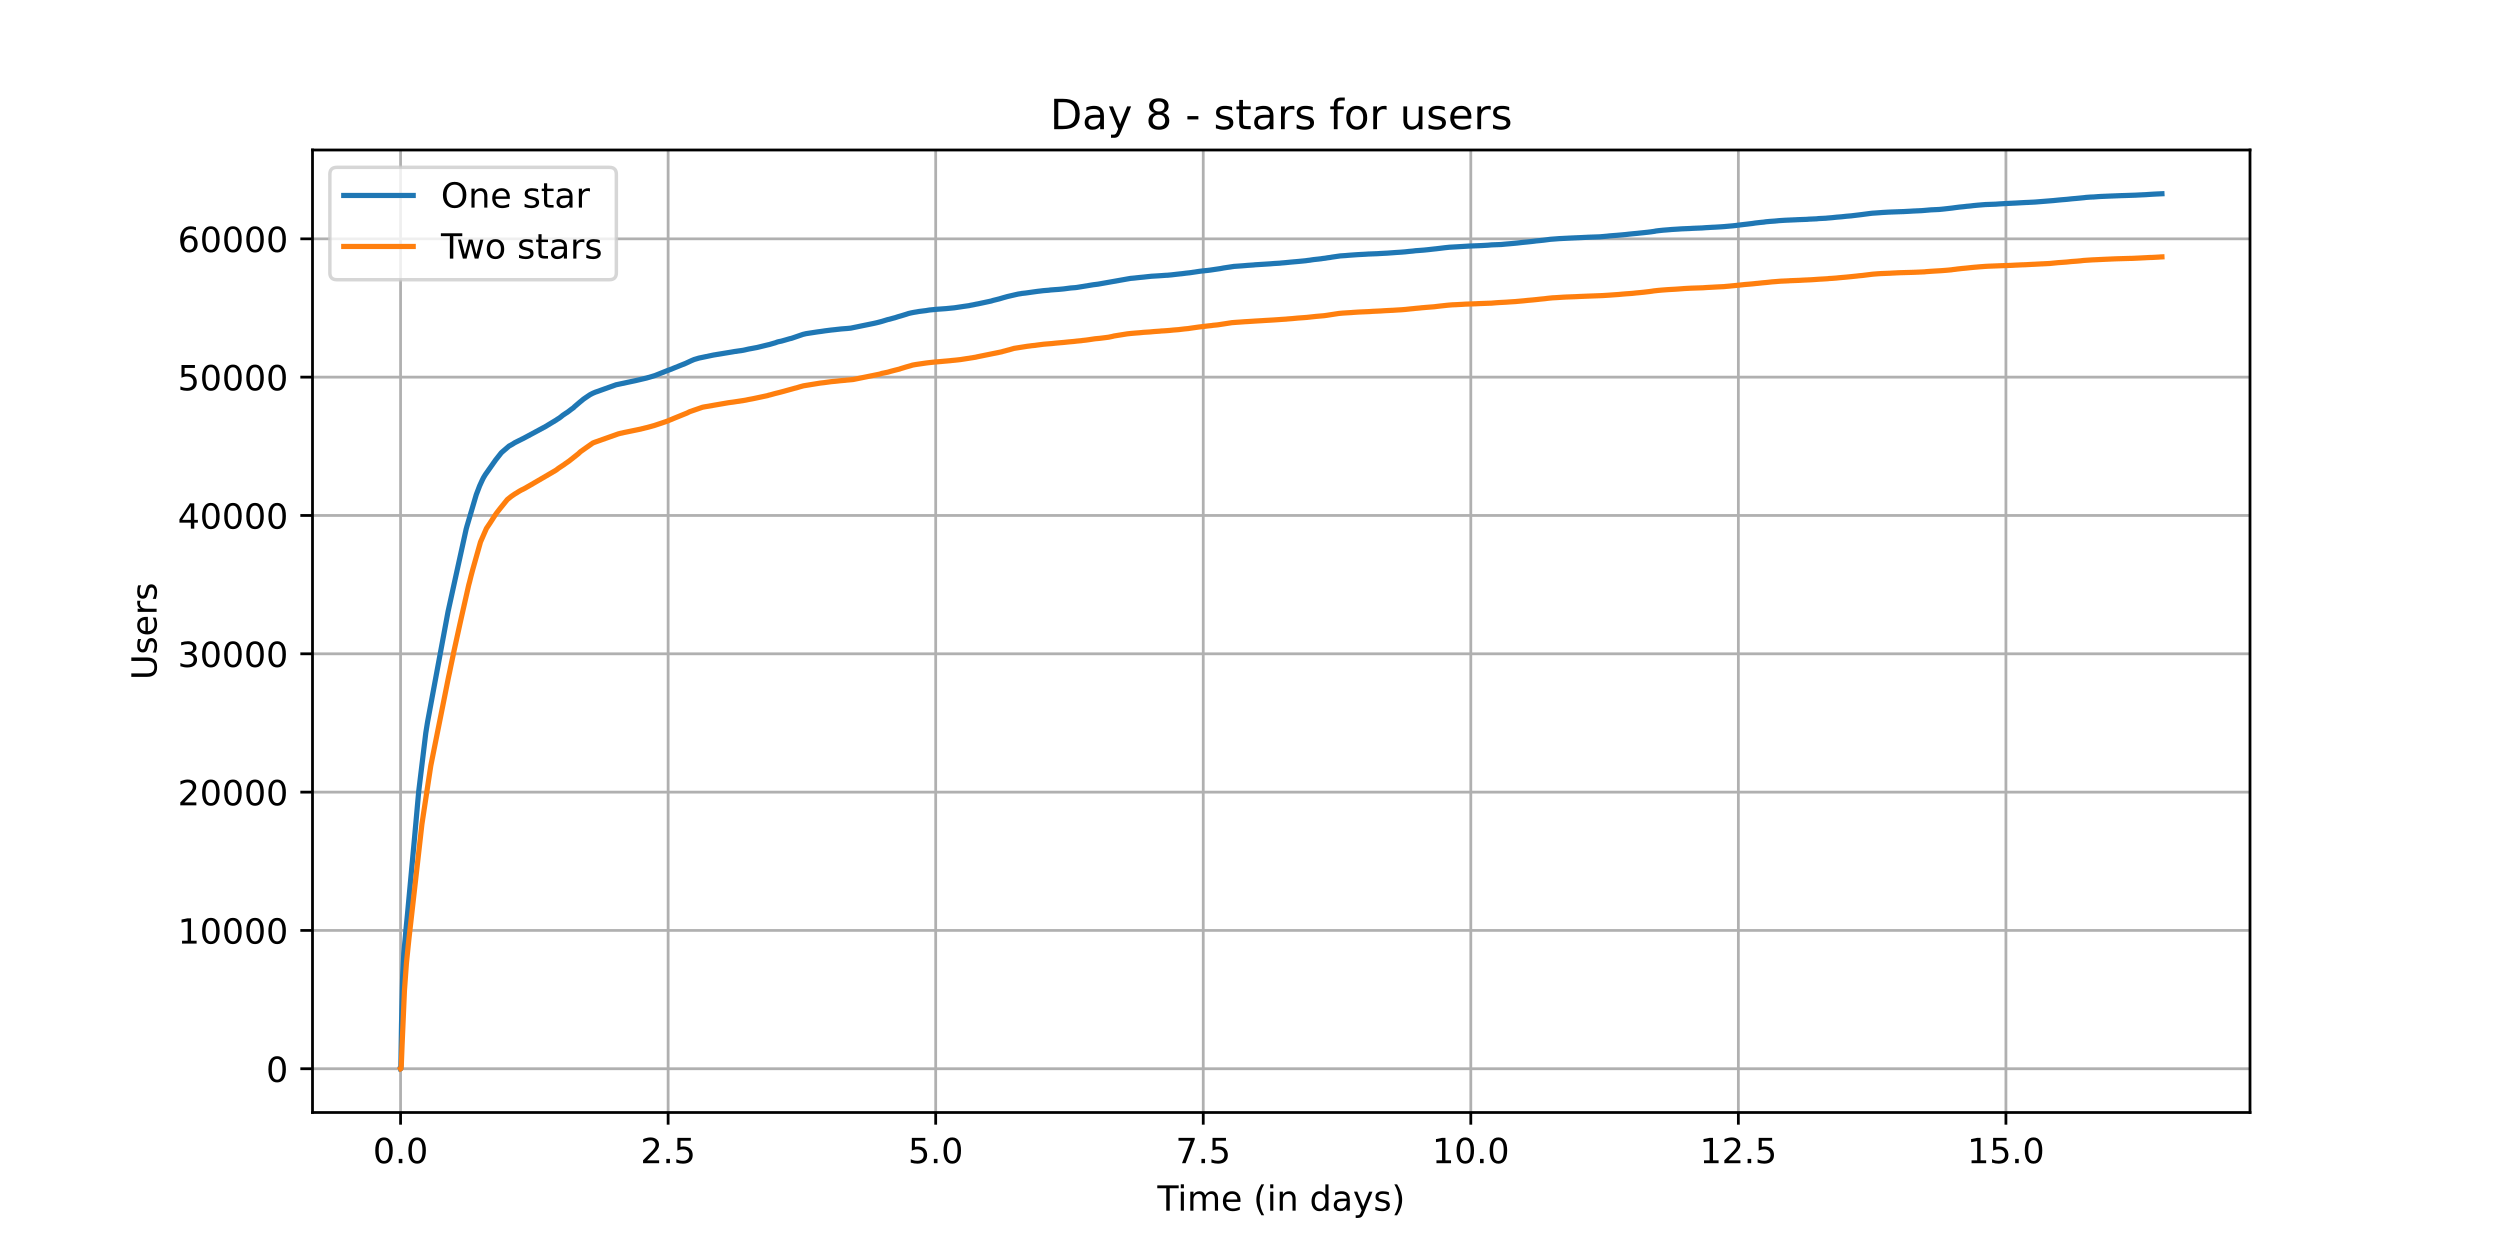 <?xml version="1.0" encoding="utf-8" standalone="no"?>
<!DOCTYPE svg PUBLIC "-//W3C//DTD SVG 1.1//EN"
  "http://www.w3.org/Graphics/SVG/1.1/DTD/svg11.dtd">
<!-- Created with matplotlib (https://matplotlib.org/) -->
<svg height="360pt" version="1.1" viewBox="0 0 720 360" width="720pt" xmlns="http://www.w3.org/2000/svg" xmlns:xlink="http://www.w3.org/1999/xlink">
 <defs>
  <style type="text/css">*{stroke-linecap:butt;stroke-linejoin:round;}</style>
 </defs>
 <g id="figure_1">
  <g id="patch_1">
   <path d="M 0 360 
L 720 360 
L 720 0 
L 0 0 
z
" style="fill:#ffffff;"/>
  </g>
  <g id="axes_1">
   <g id="patch_2">
    <path d="M 90 320.4 
L 648 320.4 
L 648 43.2 
L 90 43.2 
z
" style="fill:#ffffff;"/>
   </g>
   <g id="matplotlib.axis_1">
    <g id="xtick_1">
     <g id="line2d_1">
      <path clip-path="url(#p3c4f248f49)" d="M 115.364 320.4 
L 115.364 43.2 
" style="fill:none;stroke:#b0b0b0;stroke-linecap:square;stroke-width:0.8;"/>
     </g>
     <g id="line2d_2">
      <defs>
       <path d="M 0 0 
L 0 3.5 
" id="mc1cc776d3a" style="stroke:#000000;stroke-width:0.8;"/>
      </defs>
      <g>
       <use style="stroke:#000000;stroke-width:0.8;" x="115.364" xlink:href="#mc1cc776d3a" y="320.4"/>
      </g>
     </g>
     <g id="text_1">
      <!-- 0.0 -->
      <g transform="translate(107.412 334.998)scale(0.1 -0.1)">
       <defs>
        <path d="M 31.781 66.406 
Q 24.172 66.406 20.328 58.906 
Q 16.5 51.422 16.5 36.375 
Q 16.5 21.391 20.328 13.891 
Q 24.172 6.391 31.781 6.391 
Q 39.453 6.391 43.281 13.891 
Q 47.125 21.391 47.125 36.375 
Q 47.125 51.422 43.281 58.906 
Q 39.453 66.406 31.781 66.406 
z
M 31.781 74.219 
Q 44.047 74.219 50.516 64.516 
Q 56.984 54.828 56.984 36.375 
Q 56.984 17.969 50.516 8.266 
Q 44.047 -1.422 31.781 -1.422 
Q 19.531 -1.422 13.062 8.266 
Q 6.594 17.969 6.594 36.375 
Q 6.594 54.828 13.062 64.516 
Q 19.531 74.219 31.781 74.219 
z
" id="DejaVuSans-48"/>
        <path d="M 10.688 12.406 
L 21 12.406 
L 21 0 
L 10.688 0 
z
" id="DejaVuSans-46"/>
       </defs>
       <use xlink:href="#DejaVuSans-48"/>
       <use x="63.623" xlink:href="#DejaVuSans-46"/>
       <use x="95.41" xlink:href="#DejaVuSans-48"/>
      </g>
     </g>
    </g>
    <g id="xtick_2">
     <g id="line2d_3">
      <path clip-path="url(#p3c4f248f49)" d="M 192.421 320.4 
L 192.421 43.2 
" style="fill:none;stroke:#b0b0b0;stroke-linecap:square;stroke-width:0.8;"/>
     </g>
     <g id="line2d_4">
      <g>
       <use style="stroke:#000000;stroke-width:0.8;" x="192.421" xlink:href="#mc1cc776d3a" y="320.4"/>
      </g>
     </g>
     <g id="text_2">
      <!-- 2.5 -->
      <g transform="translate(184.469 334.998)scale(0.1 -0.1)">
       <defs>
        <path d="M 19.188 8.297 
L 53.609 8.297 
L 53.609 0 
L 7.328 0 
L 7.328 8.297 
Q 12.938 14.109 22.625 23.891 
Q 32.328 33.688 34.812 36.531 
Q 39.547 41.844 41.422 45.531 
Q 43.312 49.219 43.312 52.781 
Q 43.312 58.594 39.234 62.25 
Q 35.156 65.922 28.609 65.922 
Q 23.969 65.922 18.812 64.312 
Q 13.672 62.703 7.812 59.422 
L 7.812 69.391 
Q 13.766 71.781 18.938 73 
Q 24.125 74.219 28.422 74.219 
Q 39.75 74.219 46.484 68.547 
Q 53.219 62.891 53.219 53.422 
Q 53.219 48.922 51.531 44.891 
Q 49.859 40.875 45.406 35.406 
Q 44.188 33.984 37.641 27.219 
Q 31.109 20.453 19.188 8.297 
z
" id="DejaVuSans-50"/>
        <path d="M 10.797 72.906 
L 49.516 72.906 
L 49.516 64.594 
L 19.828 64.594 
L 19.828 46.734 
Q 21.969 47.469 24.109 47.828 
Q 26.266 48.188 28.422 48.188 
Q 40.625 48.188 47.75 41.5 
Q 54.891 34.812 54.891 23.391 
Q 54.891 11.625 47.562 5.094 
Q 40.234 -1.422 26.906 -1.422 
Q 22.312 -1.422 17.547 -0.641 
Q 12.797 0.141 7.719 1.703 
L 7.719 11.625 
Q 12.109 9.234 16.797 8.062 
Q 21.484 6.891 26.703 6.891 
Q 35.156 6.891 40.078 11.328 
Q 45.016 15.766 45.016 23.391 
Q 45.016 31 40.078 35.438 
Q 35.156 39.891 26.703 39.891 
Q 22.75 39.891 18.812 39.016 
Q 14.891 38.141 10.797 36.281 
z
" id="DejaVuSans-53"/>
       </defs>
       <use xlink:href="#DejaVuSans-50"/>
       <use x="63.623" xlink:href="#DejaVuSans-46"/>
       <use x="95.41" xlink:href="#DejaVuSans-53"/>
      </g>
     </g>
    </g>
    <g id="xtick_3">
     <g id="line2d_5">
      <path clip-path="url(#p3c4f248f49)" d="M 269.478 320.4 
L 269.478 43.2 
" style="fill:none;stroke:#b0b0b0;stroke-linecap:square;stroke-width:0.8;"/>
     </g>
     <g id="line2d_6">
      <g>
       <use style="stroke:#000000;stroke-width:0.8;" x="269.478" xlink:href="#mc1cc776d3a" y="320.4"/>
      </g>
     </g>
     <g id="text_3">
      <!-- 5.0 -->
      <g transform="translate(261.526 334.998)scale(0.1 -0.1)">
       <use xlink:href="#DejaVuSans-53"/>
       <use x="63.623" xlink:href="#DejaVuSans-46"/>
       <use x="95.41" xlink:href="#DejaVuSans-48"/>
      </g>
     </g>
    </g>
    <g id="xtick_4">
     <g id="line2d_7">
      <path clip-path="url(#p3c4f248f49)" d="M 346.535 320.4 
L 346.535 43.2 
" style="fill:none;stroke:#b0b0b0;stroke-linecap:square;stroke-width:0.8;"/>
     </g>
     <g id="line2d_8">
      <g>
       <use style="stroke:#000000;stroke-width:0.8;" x="346.535" xlink:href="#mc1cc776d3a" y="320.4"/>
      </g>
     </g>
     <g id="text_4">
      <!-- 7.5 -->
      <g transform="translate(338.583 334.998)scale(0.1 -0.1)">
       <defs>
        <path d="M 8.203 72.906 
L 55.078 72.906 
L 55.078 68.703 
L 28.609 0 
L 18.312 0 
L 43.219 64.594 
L 8.203 64.594 
z
" id="DejaVuSans-55"/>
       </defs>
       <use xlink:href="#DejaVuSans-55"/>
       <use x="63.623" xlink:href="#DejaVuSans-46"/>
       <use x="95.41" xlink:href="#DejaVuSans-53"/>
      </g>
     </g>
    </g>
    <g id="xtick_5">
     <g id="line2d_9">
      <path clip-path="url(#p3c4f248f49)" d="M 423.591 320.4 
L 423.591 43.2 
" style="fill:none;stroke:#b0b0b0;stroke-linecap:square;stroke-width:0.8;"/>
     </g>
     <g id="line2d_10">
      <g>
       <use style="stroke:#000000;stroke-width:0.8;" x="423.591" xlink:href="#mc1cc776d3a" y="320.4"/>
      </g>
     </g>
     <g id="text_5">
      <!-- 10.0 -->
      <g transform="translate(412.459 334.998)scale(0.1 -0.1)">
       <defs>
        <path d="M 12.406 8.297 
L 28.516 8.297 
L 28.516 63.922 
L 10.984 60.406 
L 10.984 69.391 
L 28.422 72.906 
L 38.281 72.906 
L 38.281 8.297 
L 54.391 8.297 
L 54.391 0 
L 12.406 0 
z
" id="DejaVuSans-49"/>
       </defs>
       <use xlink:href="#DejaVuSans-49"/>
       <use x="63.623" xlink:href="#DejaVuSans-48"/>
       <use x="127.246" xlink:href="#DejaVuSans-46"/>
       <use x="159.033" xlink:href="#DejaVuSans-48"/>
      </g>
     </g>
    </g>
    <g id="xtick_6">
     <g id="line2d_11">
      <path clip-path="url(#p3c4f248f49)" d="M 500.648 320.4 
L 500.648 43.2 
" style="fill:none;stroke:#b0b0b0;stroke-linecap:square;stroke-width:0.8;"/>
     </g>
     <g id="line2d_12">
      <g>
       <use style="stroke:#000000;stroke-width:0.8;" x="500.648" xlink:href="#mc1cc776d3a" y="320.4"/>
      </g>
     </g>
     <g id="text_6">
      <!-- 12.5 -->
      <g transform="translate(489.516 334.998)scale(0.1 -0.1)">
       <use xlink:href="#DejaVuSans-49"/>
       <use x="63.623" xlink:href="#DejaVuSans-50"/>
       <use x="127.246" xlink:href="#DejaVuSans-46"/>
       <use x="159.033" xlink:href="#DejaVuSans-53"/>
      </g>
     </g>
    </g>
    <g id="xtick_7">
     <g id="line2d_13">
      <path clip-path="url(#p3c4f248f49)" d="M 577.705 320.4 
L 577.705 43.2 
" style="fill:none;stroke:#b0b0b0;stroke-linecap:square;stroke-width:0.8;"/>
     </g>
     <g id="line2d_14">
      <g>
       <use style="stroke:#000000;stroke-width:0.8;" x="577.705" xlink:href="#mc1cc776d3a" y="320.4"/>
      </g>
     </g>
     <g id="text_7">
      <!-- 15.0 -->
      <g transform="translate(566.573 334.998)scale(0.1 -0.1)">
       <use xlink:href="#DejaVuSans-49"/>
       <use x="63.623" xlink:href="#DejaVuSans-53"/>
       <use x="127.246" xlink:href="#DejaVuSans-46"/>
       <use x="159.033" xlink:href="#DejaVuSans-48"/>
      </g>
     </g>
    </g>
    <g id="text_8">
     <!-- Time (in days) -->
     <g transform="translate(333.327 348.677)scale(0.1 -0.1)">
      <defs>
       <path d="M -0.297 72.906 
L 61.375 72.906 
L 61.375 64.594 
L 35.5 64.594 
L 35.5 0 
L 25.594 0 
L 25.594 64.594 
L -0.297 64.594 
z
" id="DejaVuSans-84"/>
       <path d="M 9.422 54.688 
L 18.406 54.688 
L 18.406 0 
L 9.422 0 
z
M 9.422 75.984 
L 18.406 75.984 
L 18.406 64.594 
L 9.422 64.594 
z
" id="DejaVuSans-105"/>
       <path d="M 52 44.188 
Q 55.375 50.25 60.062 53.125 
Q 64.75 56 71.094 56 
Q 79.641 56 84.281 50.016 
Q 88.922 44.047 88.922 33.016 
L 88.922 0 
L 79.891 0 
L 79.891 32.719 
Q 79.891 40.578 77.094 44.375 
Q 74.312 48.188 68.609 48.188 
Q 61.625 48.188 57.562 43.547 
Q 53.516 38.922 53.516 30.906 
L 53.516 0 
L 44.484 0 
L 44.484 32.719 
Q 44.484 40.625 41.703 44.406 
Q 38.922 48.188 33.109 48.188 
Q 26.219 48.188 22.156 43.531 
Q 18.109 38.875 18.109 30.906 
L 18.109 0 
L 9.078 0 
L 9.078 54.688 
L 18.109 54.688 
L 18.109 46.188 
Q 21.188 51.219 25.484 53.609 
Q 29.781 56 35.688 56 
Q 41.656 56 45.828 52.969 
Q 50 49.953 52 44.188 
z
" id="DejaVuSans-109"/>
       <path d="M 56.203 29.594 
L 56.203 25.203 
L 14.891 25.203 
Q 15.484 15.922 20.484 11.062 
Q 25.484 6.203 34.422 6.203 
Q 39.594 6.203 44.453 7.469 
Q 49.312 8.734 54.109 11.281 
L 54.109 2.781 
Q 49.266 0.734 44.188 -0.344 
Q 39.109 -1.422 33.891 -1.422 
Q 20.797 -1.422 13.156 6.188 
Q 5.516 13.812 5.516 26.812 
Q 5.516 40.234 12.766 48.109 
Q 20.016 56 32.328 56 
Q 43.359 56 49.781 48.891 
Q 56.203 41.797 56.203 29.594 
z
M 47.219 32.234 
Q 47.125 39.594 43.094 43.984 
Q 39.062 48.391 32.422 48.391 
Q 24.906 48.391 20.391 44.141 
Q 15.875 39.891 15.188 32.172 
z
" id="DejaVuSans-101"/>
       <path id="DejaVuSans-32"/>
       <path d="M 31 75.875 
Q 24.469 64.656 21.281 53.656 
Q 18.109 42.672 18.109 31.391 
Q 18.109 20.125 21.312 9.062 
Q 24.516 -2 31 -13.188 
L 23.188 -13.188 
Q 15.875 -1.703 12.234 9.375 
Q 8.594 20.453 8.594 31.391 
Q 8.594 42.281 12.203 53.312 
Q 15.828 64.359 23.188 75.875 
z
" id="DejaVuSans-40"/>
       <path d="M 54.891 33.016 
L 54.891 0 
L 45.906 0 
L 45.906 32.719 
Q 45.906 40.484 42.875 44.328 
Q 39.844 48.188 33.797 48.188 
Q 26.516 48.188 22.312 43.547 
Q 18.109 38.922 18.109 30.906 
L 18.109 0 
L 9.078 0 
L 9.078 54.688 
L 18.109 54.688 
L 18.109 46.188 
Q 21.344 51.125 25.703 53.562 
Q 30.078 56 35.797 56 
Q 45.219 56 50.047 50.172 
Q 54.891 44.344 54.891 33.016 
z
" id="DejaVuSans-110"/>
       <path d="M 45.406 46.391 
L 45.406 75.984 
L 54.391 75.984 
L 54.391 0 
L 45.406 0 
L 45.406 8.203 
Q 42.578 3.328 38.25 0.953 
Q 33.938 -1.422 27.875 -1.422 
Q 17.969 -1.422 11.734 6.484 
Q 5.516 14.406 5.516 27.297 
Q 5.516 40.188 11.734 48.094 
Q 17.969 56 27.875 56 
Q 33.938 56 38.25 53.625 
Q 42.578 51.266 45.406 46.391 
z
M 14.797 27.297 
Q 14.797 17.391 18.875 11.75 
Q 22.953 6.109 30.078 6.109 
Q 37.203 6.109 41.297 11.75 
Q 45.406 17.391 45.406 27.297 
Q 45.406 37.203 41.297 42.844 
Q 37.203 48.484 30.078 48.484 
Q 22.953 48.484 18.875 42.844 
Q 14.797 37.203 14.797 27.297 
z
" id="DejaVuSans-100"/>
       <path d="M 34.281 27.484 
Q 23.391 27.484 19.188 25 
Q 14.984 22.516 14.984 16.5 
Q 14.984 11.719 18.141 8.906 
Q 21.297 6.109 26.703 6.109 
Q 34.188 6.109 38.703 11.406 
Q 43.219 16.703 43.219 25.484 
L 43.219 27.484 
z
M 52.203 31.203 
L 52.203 0 
L 43.219 0 
L 43.219 8.297 
Q 40.141 3.328 35.547 0.953 
Q 30.953 -1.422 24.312 -1.422 
Q 15.922 -1.422 10.953 3.297 
Q 6 8.016 6 15.922 
Q 6 25.141 12.172 29.828 
Q 18.359 34.516 30.609 34.516 
L 43.219 34.516 
L 43.219 35.406 
Q 43.219 41.609 39.141 45 
Q 35.062 48.391 27.688 48.391 
Q 23 48.391 18.547 47.266 
Q 14.109 46.141 10.016 43.891 
L 10.016 52.203 
Q 14.938 54.109 19.578 55.047 
Q 24.219 56 28.609 56 
Q 40.484 56 46.344 49.844 
Q 52.203 43.703 52.203 31.203 
z
" id="DejaVuSans-97"/>
       <path d="M 32.172 -5.078 
Q 28.375 -14.844 24.75 -17.812 
Q 21.141 -20.797 15.094 -20.797 
L 7.906 -20.797 
L 7.906 -13.281 
L 13.188 -13.281 
Q 16.891 -13.281 18.938 -11.516 
Q 21 -9.766 23.484 -3.219 
L 25.094 0.875 
L 2.984 54.688 
L 12.5 54.688 
L 29.594 11.922 
L 46.688 54.688 
L 56.203 54.688 
z
" id="DejaVuSans-121"/>
       <path d="M 44.281 53.078 
L 44.281 44.578 
Q 40.484 46.531 36.375 47.5 
Q 32.281 48.484 27.875 48.484 
Q 21.188 48.484 17.844 46.438 
Q 14.5 44.391 14.5 40.281 
Q 14.5 37.156 16.891 35.375 
Q 19.281 33.594 26.516 31.984 
L 29.594 31.297 
Q 39.156 29.25 43.188 25.516 
Q 47.219 21.781 47.219 15.094 
Q 47.219 7.469 41.188 3.016 
Q 35.156 -1.422 24.609 -1.422 
Q 20.219 -1.422 15.453 -0.562 
Q 10.688 0.297 5.422 2 
L 5.422 11.281 
Q 10.406 8.688 15.234 7.391 
Q 20.062 6.109 24.812 6.109 
Q 31.156 6.109 34.562 8.281 
Q 37.984 10.453 37.984 14.406 
Q 37.984 18.062 35.516 20.016 
Q 33.062 21.969 24.703 23.781 
L 21.578 24.516 
Q 13.234 26.266 9.516 29.906 
Q 5.812 33.547 5.812 39.891 
Q 5.812 47.609 11.281 51.797 
Q 16.75 56 26.812 56 
Q 31.781 56 36.172 55.266 
Q 40.578 54.547 44.281 53.078 
z
" id="DejaVuSans-115"/>
       <path d="M 8.016 75.875 
L 15.828 75.875 
Q 23.141 64.359 26.781 53.312 
Q 30.422 42.281 30.422 31.391 
Q 30.422 20.453 26.781 9.375 
Q 23.141 -1.703 15.828 -13.188 
L 8.016 -13.188 
Q 14.5 -2 17.703 9.062 
Q 20.906 20.125 20.906 31.391 
Q 20.906 42.672 17.703 53.656 
Q 14.5 64.656 8.016 75.875 
z
" id="DejaVuSans-41"/>
      </defs>
      <use xlink:href="#DejaVuSans-84"/>
      <use x="57.959" xlink:href="#DejaVuSans-105"/>
      <use x="85.742" xlink:href="#DejaVuSans-109"/>
      <use x="183.154" xlink:href="#DejaVuSans-101"/>
      <use x="244.678" xlink:href="#DejaVuSans-32"/>
      <use x="276.465" xlink:href="#DejaVuSans-40"/>
      <use x="315.479" xlink:href="#DejaVuSans-105"/>
      <use x="343.262" xlink:href="#DejaVuSans-110"/>
      <use x="406.641" xlink:href="#DejaVuSans-32"/>
      <use x="438.428" xlink:href="#DejaVuSans-100"/>
      <use x="501.904" xlink:href="#DejaVuSans-97"/>
      <use x="563.184" xlink:href="#DejaVuSans-121"/>
      <use x="622.363" xlink:href="#DejaVuSans-115"/>
      <use x="674.463" xlink:href="#DejaVuSans-41"/>
     </g>
    </g>
   </g>
   <g id="matplotlib.axis_2">
    <g id="ytick_1">
     <g id="line2d_15">
      <path clip-path="url(#p3c4f248f49)" d="M 90 307.8 
L 648 307.8 
" style="fill:none;stroke:#b0b0b0;stroke-linecap:square;stroke-width:0.8;"/>
     </g>
     <g id="line2d_16">
      <defs>
       <path d="M 0 0 
L -3.5 0 
" id="mcbe3e65285" style="stroke:#000000;stroke-width:0.8;"/>
      </defs>
      <g>
       <use style="stroke:#000000;stroke-width:0.8;" x="90" xlink:href="#mcbe3e65285" y="307.8"/>
      </g>
     </g>
     <g id="text_9">
      <!-- 0 -->
      <g transform="translate(76.638 311.599)scale(0.1 -0.1)">
       <use xlink:href="#DejaVuSans-48"/>
      </g>
     </g>
    </g>
    <g id="ytick_2">
     <g id="line2d_17">
      <path clip-path="url(#p3c4f248f49)" d="M 90 267.964 
L 648 267.964 
" style="fill:none;stroke:#b0b0b0;stroke-linecap:square;stroke-width:0.8;"/>
     </g>
     <g id="line2d_18">
      <g>
       <use style="stroke:#000000;stroke-width:0.8;" x="90" xlink:href="#mcbe3e65285" y="267.964"/>
      </g>
     </g>
     <g id="text_10">
      <!-- 10000 -->
      <g transform="translate(51.188 271.763)scale(0.1 -0.1)">
       <use xlink:href="#DejaVuSans-49"/>
       <use x="63.623" xlink:href="#DejaVuSans-48"/>
       <use x="127.246" xlink:href="#DejaVuSans-48"/>
       <use x="190.869" xlink:href="#DejaVuSans-48"/>
       <use x="254.492" xlink:href="#DejaVuSans-48"/>
      </g>
     </g>
    </g>
    <g id="ytick_3">
     <g id="line2d_19">
      <path clip-path="url(#p3c4f248f49)" d="M 90 228.128 
L 648 228.128 
" style="fill:none;stroke:#b0b0b0;stroke-linecap:square;stroke-width:0.8;"/>
     </g>
     <g id="line2d_20">
      <g>
       <use style="stroke:#000000;stroke-width:0.8;" x="90" xlink:href="#mcbe3e65285" y="228.128"/>
      </g>
     </g>
     <g id="text_11">
      <!-- 20000 -->
      <g transform="translate(51.188 231.927)scale(0.1 -0.1)">
       <use xlink:href="#DejaVuSans-50"/>
       <use x="63.623" xlink:href="#DejaVuSans-48"/>
       <use x="127.246" xlink:href="#DejaVuSans-48"/>
       <use x="190.869" xlink:href="#DejaVuSans-48"/>
       <use x="254.492" xlink:href="#DejaVuSans-48"/>
      </g>
     </g>
    </g>
    <g id="ytick_4">
     <g id="line2d_21">
      <path clip-path="url(#p3c4f248f49)" d="M 90 188.291 
L 648 188.291 
" style="fill:none;stroke:#b0b0b0;stroke-linecap:square;stroke-width:0.8;"/>
     </g>
     <g id="line2d_22">
      <g>
       <use style="stroke:#000000;stroke-width:0.8;" x="90" xlink:href="#mcbe3e65285" y="188.291"/>
      </g>
     </g>
     <g id="text_12">
      <!-- 30000 -->
      <g transform="translate(51.188 192.091)scale(0.1 -0.1)">
       <defs>
        <path d="M 40.578 39.312 
Q 47.656 37.797 51.625 33 
Q 55.609 28.219 55.609 21.188 
Q 55.609 10.406 48.188 4.484 
Q 40.766 -1.422 27.094 -1.422 
Q 22.516 -1.422 17.656 -0.516 
Q 12.797 0.391 7.625 2.203 
L 7.625 11.719 
Q 11.719 9.328 16.594 8.109 
Q 21.484 6.891 26.812 6.891 
Q 36.078 6.891 40.938 10.547 
Q 45.797 14.203 45.797 21.188 
Q 45.797 27.641 41.281 31.266 
Q 36.766 34.906 28.719 34.906 
L 20.219 34.906 
L 20.219 43.016 
L 29.109 43.016 
Q 36.375 43.016 40.234 45.922 
Q 44.094 48.828 44.094 54.297 
Q 44.094 59.906 40.109 62.906 
Q 36.141 65.922 28.719 65.922 
Q 24.656 65.922 20.016 65.031 
Q 15.375 64.156 9.812 62.312 
L 9.812 71.094 
Q 15.438 72.656 20.344 73.438 
Q 25.25 74.219 29.594 74.219 
Q 40.828 74.219 47.359 69.109 
Q 53.906 64.016 53.906 55.328 
Q 53.906 49.266 50.438 45.094 
Q 46.969 40.922 40.578 39.312 
z
" id="DejaVuSans-51"/>
       </defs>
       <use xlink:href="#DejaVuSans-51"/>
       <use x="63.623" xlink:href="#DejaVuSans-48"/>
       <use x="127.246" xlink:href="#DejaVuSans-48"/>
       <use x="190.869" xlink:href="#DejaVuSans-48"/>
       <use x="254.492" xlink:href="#DejaVuSans-48"/>
      </g>
     </g>
    </g>
    <g id="ytick_5">
     <g id="line2d_23">
      <path clip-path="url(#p3c4f248f49)" d="M 90 148.455 
L 648 148.455 
" style="fill:none;stroke:#b0b0b0;stroke-linecap:square;stroke-width:0.8;"/>
     </g>
     <g id="line2d_24">
      <g>
       <use style="stroke:#000000;stroke-width:0.8;" x="90" xlink:href="#mcbe3e65285" y="148.455"/>
      </g>
     </g>
     <g id="text_13">
      <!-- 40000 -->
      <g transform="translate(51.188 152.254)scale(0.1 -0.1)">
       <defs>
        <path d="M 37.797 64.312 
L 12.891 25.391 
L 37.797 25.391 
z
M 35.203 72.906 
L 47.609 72.906 
L 47.609 25.391 
L 58.016 25.391 
L 58.016 17.188 
L 47.609 17.188 
L 47.609 0 
L 37.797 0 
L 37.797 17.188 
L 4.891 17.188 
L 4.891 26.703 
z
" id="DejaVuSans-52"/>
       </defs>
       <use xlink:href="#DejaVuSans-52"/>
       <use x="63.623" xlink:href="#DejaVuSans-48"/>
       <use x="127.246" xlink:href="#DejaVuSans-48"/>
       <use x="190.869" xlink:href="#DejaVuSans-48"/>
       <use x="254.492" xlink:href="#DejaVuSans-48"/>
      </g>
     </g>
    </g>
    <g id="ytick_6">
     <g id="line2d_25">
      <path clip-path="url(#p3c4f248f49)" d="M 90 108.619 
L 648 108.619 
" style="fill:none;stroke:#b0b0b0;stroke-linecap:square;stroke-width:0.8;"/>
     </g>
     <g id="line2d_26">
      <g>
       <use style="stroke:#000000;stroke-width:0.8;" x="90" xlink:href="#mcbe3e65285" y="108.619"/>
      </g>
     </g>
     <g id="text_14">
      <!-- 50000 -->
      <g transform="translate(51.188 112.418)scale(0.1 -0.1)">
       <use xlink:href="#DejaVuSans-53"/>
       <use x="63.623" xlink:href="#DejaVuSans-48"/>
       <use x="127.246" xlink:href="#DejaVuSans-48"/>
       <use x="190.869" xlink:href="#DejaVuSans-48"/>
       <use x="254.492" xlink:href="#DejaVuSans-48"/>
      </g>
     </g>
    </g>
    <g id="ytick_7">
     <g id="line2d_27">
      <path clip-path="url(#p3c4f248f49)" d="M 90 68.783 
L 648 68.783 
" style="fill:none;stroke:#b0b0b0;stroke-linecap:square;stroke-width:0.8;"/>
     </g>
     <g id="line2d_28">
      <g>
       <use style="stroke:#000000;stroke-width:0.8;" x="90" xlink:href="#mcbe3e65285" y="68.783"/>
      </g>
     </g>
     <g id="text_15">
      <!-- 60000 -->
      <g transform="translate(51.188 72.582)scale(0.1 -0.1)">
       <defs>
        <path d="M 33.016 40.375 
Q 26.375 40.375 22.484 35.828 
Q 18.609 31.297 18.609 23.391 
Q 18.609 15.531 22.484 10.953 
Q 26.375 6.391 33.016 6.391 
Q 39.656 6.391 43.531 10.953 
Q 47.406 15.531 47.406 23.391 
Q 47.406 31.297 43.531 35.828 
Q 39.656 40.375 33.016 40.375 
z
M 52.594 71.297 
L 52.594 62.312 
Q 48.875 64.062 45.094 64.984 
Q 41.312 65.922 37.594 65.922 
Q 27.828 65.922 22.672 59.328 
Q 17.531 52.734 16.797 39.406 
Q 19.672 43.656 24.016 45.922 
Q 28.375 48.188 33.594 48.188 
Q 44.578 48.188 50.953 41.516 
Q 57.328 34.859 57.328 23.391 
Q 57.328 12.156 50.688 5.359 
Q 44.047 -1.422 33.016 -1.422 
Q 20.359 -1.422 13.672 8.266 
Q 6.984 17.969 6.984 36.375 
Q 6.984 53.656 15.188 63.938 
Q 23.391 74.219 37.203 74.219 
Q 40.922 74.219 44.703 73.484 
Q 48.484 72.75 52.594 71.297 
z
" id="DejaVuSans-54"/>
       </defs>
       <use xlink:href="#DejaVuSans-54"/>
       <use x="63.623" xlink:href="#DejaVuSans-48"/>
       <use x="127.246" xlink:href="#DejaVuSans-48"/>
       <use x="190.869" xlink:href="#DejaVuSans-48"/>
       <use x="254.492" xlink:href="#DejaVuSans-48"/>
      </g>
     </g>
    </g>
    <g id="text_16">
     <!-- Users -->
     <g transform="translate(45.108 195.801)rotate(-90)scale(0.1 -0.1)">
      <defs>
       <path d="M 8.688 72.906 
L 18.609 72.906 
L 18.609 28.609 
Q 18.609 16.891 22.844 11.734 
Q 27.094 6.594 36.625 6.594 
Q 46.094 6.594 50.344 11.734 
Q 54.594 16.891 54.594 28.609 
L 54.594 72.906 
L 64.5 72.906 
L 64.5 27.391 
Q 64.5 13.141 57.438 5.859 
Q 50.391 -1.422 36.625 -1.422 
Q 22.797 -1.422 15.734 5.859 
Q 8.688 13.141 8.688 27.391 
z
" id="DejaVuSans-85"/>
       <path d="M 41.109 46.297 
Q 39.594 47.172 37.812 47.578 
Q 36.031 48 33.891 48 
Q 26.266 48 22.188 43.047 
Q 18.109 38.094 18.109 28.812 
L 18.109 0 
L 9.078 0 
L 9.078 54.688 
L 18.109 54.688 
L 18.109 46.188 
Q 20.953 51.172 25.484 53.578 
Q 30.031 56 36.531 56 
Q 37.453 56 38.578 55.875 
Q 39.703 55.766 41.062 55.516 
z
" id="DejaVuSans-114"/>
      </defs>
      <use xlink:href="#DejaVuSans-85"/>
      <use x="73.193" xlink:href="#DejaVuSans-115"/>
      <use x="125.293" xlink:href="#DejaVuSans-101"/>
      <use x="186.816" xlink:href="#DejaVuSans-114"/>
      <use x="227.93" xlink:href="#DejaVuSans-115"/>
     </g>
    </g>
   </g>
   <g id="line2d_29">
    <path clip-path="url(#p3c4f248f49)" d="M 115.364 307.8 
L 115.403 307.792 
L 115.445 307.191 
L 115.636 294.853 
L 115.954 281.389 
L 116.293 274.616 
L 117.014 266.741 
L 117.375 263.068 
L 119.266 242.628 
L 120.586 227.968 
L 122.624 211.113 
L 123.133 207.935 
L 129.031 176.177 
L 134.252 152.395 
L 134.485 151.542 
L 137.158 142.488 
L 138.134 139.93 
L 138.856 138.353 
L 139.216 137.62 
L 139.343 137.405 
L 139.789 136.672 
L 142.739 132.473 
L 144.033 130.836 
L 144.352 130.429 
L 144.691 130.114 
L 146.642 128.441 
L 146.982 128.27 
L 147.385 128.039 
L 147.66 127.884 
L 148.212 127.521 
L 150.355 126.446 
L 150.736 126.262 
L 156.549 123.135 
L 156.782 123.028 
L 160.221 120.952 
L 160.497 120.753 
L 160.667 120.649 
L 161.112 120.375 
L 161.663 119.952 
L 162.046 119.63 
L 163.043 118.956 
L 163.339 118.777 
L 163.679 118.534 
L 164.528 117.881 
L 165.186 117.411 
L 165.419 117.16 
L 167.032 115.781 
L 167.541 115.371 
L 167.923 115.048 
L 168.114 114.901 
L 169.897 113.69 
L 170.724 113.26 
L 171.552 112.909 
L 171.891 112.802 
L 177.45 110.81 
L 177.981 110.702 
L 182.489 109.738 
L 183.213 109.583 
L 183.638 109.479 
L 183.999 109.396 
L 186.226 108.87 
L 186.459 108.798 
L 187.839 108.4 
L 188.623 108.157 
L 192.043 106.794 
L 192.298 106.695 
L 192.934 106.464 
L 197.54 104.611 
L 197.858 104.46 
L 199.09 103.886 
L 199.94 103.528 
L 201.298 103.129 
L 205.543 102.237 
L 205.755 102.209 
L 206.371 102.102 
L 210.911 101.353 
L 211.505 101.245 
L 213.923 100.899 
L 214.432 100.795 
L 215.217 100.616 
L 215.684 100.512 
L 216.299 100.401 
L 216.872 100.293 
L 217.47 100.178 
L 218.064 100.07 
L 221.119 99.321 
L 221.586 99.218 
L 222.901 98.831 
L 223.262 98.732 
L 223.919 98.485 
L 224.365 98.377 
L 225.022 98.249 
L 226.125 97.935 
L 227.462 97.548 
L 227.929 97.445 
L 231.282 96.294 
L 231.727 96.194 
L 232.13 96.094 
L 235.568 95.565 
L 236.396 95.461 
L 236.905 95.385 
L 237.605 95.278 
L 239.386 95.051 
L 240.426 94.943 
L 240.871 94.891 
L 241.804 94.788 
L 242.25 94.736 
L 243.586 94.632 
L 243.947 94.608 
L 245.01 94.501 
L 251.777 93.111 
L 252.561 92.931 
L 254.004 92.553 
L 255.659 92.043 
L 256.168 91.935 
L 257.313 91.613 
L 257.716 91.513 
L 258.246 91.342 
L 258.564 91.234 
L 259.583 90.944 
L 259.88 90.852 
L 260.813 90.565 
L 261.301 90.41 
L 261.598 90.302 
L 262.446 90.103 
L 262.977 89.999 
L 263.316 89.936 
L 263.995 89.828 
L 264.631 89.709 
L 265.501 89.601 
L 265.967 89.541 
L 266.794 89.438 
L 267.028 89.39 
L 267.685 89.282 
L 268.916 89.163 
L 270 89.055 
L 270.933 88.992 
L 272.439 88.884 
L 273.712 88.757 
L 274.836 88.649 
L 277.827 88.203 
L 278.591 88.095 
L 279.1 88.024 
L 279.503 87.924 
L 279.821 87.872 
L 280.373 87.769 
L 281.094 87.613 
L 281.688 87.506 
L 285.485 86.693 
L 286.016 86.522 
L 287.649 86.115 
L 287.925 86.04 
L 288.901 85.749 
L 290.131 85.406 
L 292.507 84.853 
L 293.271 84.681 
L 293.971 84.578 
L 294.31 84.51 
L 295.307 84.402 
L 295.816 84.331 
L 298.298 83.98 
L 299.104 83.873 
L 299.507 83.833 
L 300.313 83.729 
L 300.716 83.689 
L 302.031 83.586 
L 302.519 83.514 
L 303.941 83.407 
L 304.852 83.347 
L 305.998 83.239 
L 306.443 83.191 
L 308.353 82.94 
L 309.668 82.837 
L 310.114 82.785 
L 314.91 82 
L 315.802 81.893 
L 316.269 81.833 
L 325.583 80.18 
L 326.771 80.072 
L 327.238 80.016 
L 328.257 79.909 
L 329.423 79.797 
L 330.356 79.69 
L 331.673 79.554 
L 333.454 79.447 
L 334.368 79.387 
L 335.856 79.279 
L 336.174 79.272 
L 337.342 79.164 
L 338.954 78.977 
L 339.887 78.873 
L 340.29 78.837 
L 341.096 78.734 
L 341.563 78.67 
L 342.602 78.562 
L 345.572 78.12 
L 346.463 78.013 
L 347.714 77.889 
L 348.563 77.782 
L 351.449 77.355 
L 352.022 77.248 
L 352.362 77.18 
L 355.333 76.73 
L 356.86 76.622 
L 357.837 76.551 
L 359.109 76.443 
L 359.513 76.411 
L 361.04 76.308 
L 361.485 76.256 
L 363.224 76.148 
L 364.116 76.093 
L 365.812 75.985 
L 366.894 75.893 
L 368.612 75.794 
L 368.91 75.754 
L 370.14 75.65 
L 370.564 75.607 
L 371.646 75.499 
L 372.749 75.399 
L 373.98 75.292 
L 375.211 75.172 
L 376.165 75.073 
L 376.462 75.025 
L 377.29 74.925 
L 377.608 74.87 
L 378.329 74.762 
L 379.73 74.611 
L 380.579 74.511 
L 380.813 74.463 
L 381.704 74.356 
L 382.32 74.244 
L 383.147 74.141 
L 383.487 74.069 
L 386.012 73.702 
L 387.582 73.595 
L 388.643 73.503 
L 390.149 73.396 
L 391.083 73.332 
L 393.161 73.224 
L 394.095 73.161 
L 396.791 73.057 
L 397.173 73.029 
L 399.146 72.922 
L 399.507 72.906 
L 400.97 72.798 
L 401.967 72.722 
L 403.664 72.615 
L 404.746 72.523 
L 405.701 72.416 
L 406.847 72.312 
L 407.695 72.205 
L 408.65 72.137 
L 410.049 72.029 
L 411.323 71.902 
L 412.236 71.798 
L 412.681 71.746 
L 413.679 71.639 
L 415.292 71.444 
L 416.162 71.336 
L 417.457 71.201 
L 419.408 71.093 
L 420.299 71.037 
L 422.081 70.93 
L 422.993 70.87 
L 425.75 70.762 
L 426.514 70.731 
L 428.465 70.623 
L 429.589 70.523 
L 432.369 70.416 
L 433.557 70.3 
L 434.829 70.193 
L 435.932 70.093 
L 437.035 69.986 
L 438.499 69.818 
L 439.623 69.711 
L 440.939 69.571 
L 441.851 69.464 
L 442.361 69.392 
L 443.549 69.277 
L 444.568 69.169 
L 446.542 68.914 
L 447.985 68.807 
L 449.003 68.727 
L 451.125 68.619 
L 451.953 68.575 
L 454.413 68.468 
L 455.177 68.436 
L 457.702 68.313 
L 460.714 68.205 
L 461.796 68.113 
L 462.984 68.006 
L 463.45 67.946 
L 464.787 67.839 
L 465.784 67.763 
L 467.014 67.655 
L 468.202 67.544 
L 469.135 67.436 
L 470.451 67.301 
L 471.597 67.197 
L 472.042 67.145 
L 473.081 67.038 
L 474.46 66.89 
L 475.351 66.783 
L 475.839 66.711 
L 476.581 66.608 
L 476.794 66.544 
L 477.642 66.436 
L 479 66.293 
L 480.379 66.185 
L 481.46 66.09 
L 483.242 65.982 
L 484.196 65.914 
L 486.742 65.807 
L 487.612 65.755 
L 490.242 65.648 
L 491.26 65.568 
L 493.19 65.46 
L 493.976 65.424 
L 495.715 65.317 
L 496.691 65.245 
L 497.9 65.138 
L 498.96 65.046 
L 499.915 64.942 
L 500.403 64.875 
L 502.185 64.656 
L 503.14 64.548 
L 504.795 64.345 
L 505.452 64.237 
L 506.916 64.07 
L 507.998 63.966 
L 508.549 63.875 
L 509.673 63.771 
L 511.18 63.664 
L 512.389 63.544 
L 514.064 63.437 
L 514.849 63.401 
L 517.31 63.293 
L 517.692 63.269 
L 520.513 63.166 
L 520.81 63.126 
L 523.23 63.018 
L 523.696 62.955 
L 525.86 62.847 
L 526.306 62.799 
L 527.62 62.692 
L 528.978 62.544 
L 530.335 62.437 
L 531.82 62.273 
L 533.156 62.166 
L 533.644 62.102 
L 535.363 61.895 
L 536.233 61.787 
L 538.335 61.509 
L 539.226 61.401 
L 540.117 61.345 
L 541.56 61.242 
L 541.963 61.206 
L 543.809 61.098 
L 544.573 61.066 
L 547.457 60.959 
L 548.158 60.939 
L 550.151 60.831 
L 551.042 60.776 
L 553.418 60.668 
L 554.478 60.58 
L 555.687 60.473 
L 556.091 60.437 
L 558.445 60.329 
L 559.696 60.206 
L 560.651 60.098 
L 562.242 59.915 
L 562.985 59.812 
L 563.473 59.748 
L 564.321 59.64 
L 565.51 59.525 
L 566.401 59.417 
L 567.483 59.322 
L 568.332 59.214 
L 569.52 59.098 
L 570.793 58.991 
L 571.812 58.911 
L 574.782 58.804 
L 575.779 58.728 
L 577.688 58.62 
L 578.537 58.573 
L 580.806 58.465 
L 581.676 58.413 
L 583.585 58.31 
L 583.903 58.302 
L 586.062 58.194 
L 591.387 57.764 
L 591.811 57.72 
L 592.872 57.613 
L 593.954 57.517 
L 595.29 57.409 
L 596.712 57.254 
L 597.985 57.146 
L 599.216 57.027 
L 600.277 56.923 
L 600.744 56.86 
L 602.187 56.752 
L 602.866 56.736 
L 604.245 56.629 
L 605.115 56.577 
L 607.661 56.469 
L 608.403 56.441 
L 611.097 56.334 
L 611.776 56.318 
L 615 56.21 
L 615.849 56.163 
L 618.076 56.059 
L 618.458 56.027 
L 620.176 55.92 
L 621.003 55.876 
L 622.636 55.8 
L 622.636 55.8 
" style="fill:none;stroke:#1f77b4;stroke-linecap:square;stroke-width:1.5;"/>
   </g>
   <g id="line2d_30">
    <path clip-path="url(#p3c4f248f49)" d="M 115.364 307.8 
L 115.487 307.724 
L 115.572 306.84 
L 115.827 300.402 
L 116.484 285.245 
L 117.057 277.345 
L 117.757 270.513 
L 121.52 237.298 
L 124.067 220.535 
L 129.159 195.075 
L 129.477 193.594 
L 129.88 191.634 
L 130.496 188.718 
L 130.75 187.483 
L 132.575 179.185 
L 132.808 178.129 
L 134.994 168.473 
L 135.228 167.612 
L 135.652 165.891 
L 136.118 164.139 
L 138.389 156.092 
L 140.086 152.2 
L 141.062 150.746 
L 142.527 148.463 
L 143.057 147.706 
L 144.055 146.419 
L 146.112 143.87 
L 147.258 142.95 
L 148.276 142.253 
L 148.827 141.934 
L 149.209 141.683 
L 149.676 141.4 
L 150.291 141.061 
L 150.482 140.982 
L 151.288 140.564 
L 151.733 140.297 
L 152.37 139.938 
L 160.009 135.484 
L 160.391 135.221 
L 160.645 135.014 
L 161.048 134.728 
L 162.406 133.835 
L 162.83 133.52 
L 163.87 132.803 
L 166.565 130.668 
L 167.032 130.222 
L 167.286 130.011 
L 170.703 127.605 
L 171.191 127.402 
L 178.087 124.952 
L 178.49 124.852 
L 178.702 124.796 
L 179.232 124.689 
L 179.636 124.585 
L 180.317 124.446 
L 184.55 123.569 
L 184.847 123.482 
L 185.293 123.386 
L 185.569 123.306 
L 186.014 123.199 
L 186.375 123.115 
L 187.648 122.769 
L 187.945 122.677 
L 188.348 122.573 
L 190.876 121.733 
L 191.575 121.494 
L 192.149 121.299 
L 192.595 121.115 
L 192.913 120.964 
L 193.464 120.757 
L 193.91 120.558 
L 197.922 118.928 
L 198.283 118.737 
L 198.665 118.554 
L 202.296 117.295 
L 202.826 117.188 
L 209.787 115.981 
L 210.55 115.877 
L 211.017 115.821 
L 214.411 115.299 
L 214.984 115.196 
L 215.259 115.128 
L 215.917 115.001 
L 216.49 114.897 
L 217.128 114.77 
L 221.098 113.925 
L 221.353 113.825 
L 221.84 113.718 
L 223.05 113.379 
L 223.452 113.276 
L 224.386 113.045 
L 224.81 112.937 
L 225.849 112.658 
L 226.21 112.555 
L 227.419 112.22 
L 227.823 112.112 
L 228.99 111.786 
L 229.372 111.698 
L 230.327 111.407 
L 231.409 111.113 
L 236.247 110.324 
L 237.202 110.216 
L 239.429 109.914 
L 240.595 109.806 
L 241.041 109.758 
L 241.953 109.655 
L 242.229 109.627 
L 243.459 109.523 
L 243.756 109.479 
L 244.159 109.447 
L 245.307 109.34 
L 245.752 109.292 
L 253.41 107.734 
L 253.983 107.535 
L 254.513 107.432 
L 255.213 107.28 
L 255.701 107.181 
L 256.125 107.057 
L 256.486 106.95 
L 257.546 106.671 
L 259.116 106.276 
L 259.307 106.193 
L 260.24 105.91 
L 260.707 105.763 
L 261.068 105.655 
L 262.298 105.312 
L 262.807 105.149 
L 263.401 105.042 
L 263.719 104.986 
L 266.583 104.564 
L 267.431 104.456 
L 268.767 104.313 
L 269.957 104.205 
L 271.018 104.113 
L 272.142 104.01 
L 272.396 103.99 
L 273.606 103.882 
L 274.051 103.827 
L 275.197 103.719 
L 276.617 103.56 
L 277.297 103.452 
L 280.967 102.878 
L 281.391 102.771 
L 288.498 101.321 
L 288.816 101.217 
L 289.176 101.122 
L 289.431 101.062 
L 289.792 100.958 
L 290.195 100.847 
L 290.64 100.739 
L 292.04 100.333 
L 295.858 99.731 
L 296.728 99.624 
L 297.046 99.572 
L 298.107 99.468 
L 298.637 99.385 
L 300.61 99.13 
L 301.925 99.022 
L 302.943 98.943 
L 303.919 98.835 
L 305.086 98.728 
L 306.359 98.62 
L 307.738 98.473 
L 308.905 98.369 
L 309.308 98.333 
L 310.135 98.234 
L 310.389 98.21 
L 311.453 98.11 
L 311.75 98.058 
L 312.683 97.959 
L 312.98 97.919 
L 313.723 97.815 
L 314.253 97.732 
L 314.974 97.624 
L 315.462 97.556 
L 316.65 97.449 
L 318.39 97.23 
L 319.239 97.122 
L 319.939 96.975 
L 320.427 96.871 
L 320.83 96.764 
L 324.671 96.146 
L 325.647 96.039 
L 326.771 95.939 
L 328.193 95.831 
L 329.445 95.708 
L 331.184 95.6 
L 332.393 95.485 
L 333.986 95.377 
L 334.453 95.322 
L 335.261 95.282 
L 336.727 95.174 
L 337.978 95.047 
L 339.399 94.939 
L 341.139 94.728 
L 342.22 94.624 
L 342.772 94.537 
L 345.339 94.17 
L 346.272 94.063 
L 347.99 93.856 
L 349.009 93.752 
L 349.263 93.7 
L 350.367 93.593 
L 350.812 93.541 
L 351.513 93.433 
L 354.781 92.927 
L 356.181 92.82 
L 357.094 92.76 
L 358.537 92.652 
L 359.385 92.605 
L 361.04 92.497 
L 361.421 92.469 
L 363.288 92.362 
L 364.2 92.302 
L 366.088 92.194 
L 366.979 92.139 
L 368.485 92.035 
L 368.74 92.011 
L 370.437 91.904 
L 370.861 91.856 
L 372.24 91.752 
L 372.665 91.708 
L 373.832 91.597 
L 375.38 91.489 
L 376.399 91.41 
L 377.353 91.306 
L 377.629 91.274 
L 378.987 91.127 
L 380.218 91.019 
L 381.322 90.92 
L 382.107 90.812 
L 385.566 90.278 
L 386.712 90.171 
L 387.624 90.111 
L 389.322 90.011 
L 389.577 89.983 
L 391.168 89.876 
L 391.952 89.84 
L 394.392 89.733 
L 395.347 89.665 
L 397.704 89.557 
L 398.658 89.489 
L 400.631 89.386 
L 400.97 89.374 
L 402.646 89.266 
L 403.474 89.223 
L 404.81 89.115 
L 406.189 88.964 
L 407.25 88.86 
L 407.674 88.812 
L 408.84 88.709 
L 409.307 88.653 
L 410.559 88.545 
L 411.578 88.462 
L 412.978 88.354 
L 414.697 88.147 
L 415.674 88.039 
L 417.032 87.892 
L 418.305 87.785 
L 419.026 87.761 
L 421.105 87.653 
L 422.017 87.593 
L 425.072 87.486 
L 425.92 87.438 
L 428.826 87.33 
L 429.505 87.314 
L 430.714 87.207 
L 431.668 87.139 
L 433.726 87.032 
L 434.702 86.96 
L 436.42 86.852 
L 437.566 86.749 
L 438.753 86.641 
L 440.069 86.502 
L 441.32 86.394 
L 442.616 86.263 
L 443.57 86.155 
L 444.823 86.032 
L 445.65 85.928 
L 446.096 85.876 
L 447.221 85.769 
L 448.028 85.729 
L 449.704 85.621 
L 450.086 85.594 
L 450.913 85.55 
L 453.777 85.442 
L 454.604 85.398 
L 457.214 85.291 
L 457.956 85.263 
L 460.883 85.155 
L 461.668 85.119 
L 463.366 85.012 
L 463.747 84.984 
L 465.232 84.876 
L 466.165 84.813 
L 467.268 84.705 
L 468.308 84.618 
L 469.815 84.514 
L 470.218 84.478 
L 471.172 84.371 
L 472.318 84.267 
L 473.4 84.159 
L 475.097 83.956 
L 475.881 83.849 
L 476.2 83.789 
L 477.133 83.685 
L 477.578 83.638 
L 478.681 83.538 
L 480.124 83.43 
L 480.506 83.403 
L 482.457 83.295 
L 483.391 83.231 
L 484.684 83.132 
L 484.939 83.108 
L 486.912 83 
L 487.251 82.988 
L 490.454 82.881 
L 491.43 82.809 
L 493.445 82.701 
L 494.315 82.65 
L 496.5 82.546 
L 496.924 82.502 
L 498.154 82.395 
L 498.6 82.343 
L 499.724 82.235 
L 500.976 82.112 
L 501.93 82.004 
L 502.376 81.952 
L 503.712 81.845 
L 504.858 81.741 
L 505.792 81.638 
L 506.173 81.61 
L 507.595 81.455 
L 508.804 81.347 
L 510.31 81.18 
L 511.731 81.072 
L 512.77 80.984 
L 515.104 80.881 
L 515.507 80.845 
L 518.328 80.737 
L 519.219 80.682 
L 521.573 80.574 
L 522.486 80.514 
L 523.993 80.407 
L 524.799 80.367 
L 526.454 80.263 
L 526.751 80.216 
L 527.557 80.176 
L 528.914 80.072 
L 529.36 80.02 
L 530.526 79.913 
L 531.608 79.821 
L 532.69 79.714 
L 534.005 79.578 
L 534.96 79.479 
L 535.193 79.443 
L 536.361 79.335 
L 538.207 79.104 
L 539.056 78.997 
L 539.48 78.953 
L 540.86 78.845 
L 541.751 78.789 
L 544.403 78.686 
L 544.785 78.658 
L 546.927 78.55 
L 547.266 78.539 
L 551.085 78.431 
L 551.848 78.399 
L 554.267 78.292 
L 554.712 78.236 
L 556.218 78.128 
L 557.109 78.072 
L 558.912 77.965 
L 559.272 77.941 
L 560.608 77.837 
L 561.011 77.802 
L 562.072 77.698 
L 562.391 77.642 
L 563.324 77.535 
L 563.621 77.487 
L 565.085 77.324 
L 566.252 77.216 
L 567.653 77.065 
L 568.777 76.957 
L 569.159 76.929 
L 570.305 76.826 
L 571.791 76.718 
L 572.639 76.67 
L 575.419 76.563 
L 576.203 76.527 
L 579.385 76.419 
L 580.233 76.371 
L 582.482 76.264 
L 583.161 76.248 
L 585.197 76.14 
L 585.982 76.105 
L 587.888 76.001 
L 588.227 75.989 
L 590.369 75.881 
L 591.684 75.746 
L 592.787 75.638 
L 593.699 75.579 
L 595.184 75.471 
L 596.542 75.324 
L 598.07 75.216 
L 599.152 75.121 
L 600.043 75.013 
L 600.977 74.949 
L 602.632 74.842 
L 603.396 74.81 
L 605.688 74.702 
L 606.473 74.666 
L 608.912 74.559 
L 609.655 74.531 
L 613.346 74.423 
L 613.982 74.415 
L 616.231 74.308 
L 617.037 74.268 
L 619.094 74.161 
L 619.752 74.149 
L 621.746 74.041 
L 622.149 74.005 
L 622.636 73.981 
L 622.636 73.981 
" style="fill:none;stroke:#ff7f0e;stroke-linecap:square;stroke-width:1.5;"/>
   </g>
   <g id="patch_3">
    <path d="M 90 320.4 
L 90 43.2 
" style="fill:none;stroke:#000000;stroke-linecap:square;stroke-linejoin:miter;stroke-width:0.8;"/>
   </g>
   <g id="patch_4">
    <path d="M 648 320.4 
L 648 43.2 
" style="fill:none;stroke:#000000;stroke-linecap:square;stroke-linejoin:miter;stroke-width:0.8;"/>
   </g>
   <g id="patch_5">
    <path d="M 90 320.4 
L 648 320.4 
" style="fill:none;stroke:#000000;stroke-linecap:square;stroke-linejoin:miter;stroke-width:0.8;"/>
   </g>
   <g id="patch_6">
    <path d="M 90 43.2 
L 648 43.2 
" style="fill:none;stroke:#000000;stroke-linecap:square;stroke-linejoin:miter;stroke-width:0.8;"/>
   </g>
   <g id="text_17">
    <!-- Day 8 - stars for users -->
    <g transform="translate(302.426 37.2)scale(0.12 -0.12)">
     <defs>
      <path d="M 19.672 64.797 
L 19.672 8.109 
L 31.594 8.109 
Q 46.688 8.109 53.688 14.938 
Q 60.688 21.781 60.688 36.531 
Q 60.688 51.172 53.688 57.984 
Q 46.688 64.797 31.594 64.797 
z
M 9.812 72.906 
L 30.078 72.906 
Q 51.266 72.906 61.172 64.094 
Q 71.094 55.281 71.094 36.531 
Q 71.094 17.672 61.125 8.828 
Q 51.172 0 30.078 0 
L 9.812 0 
z
" id="DejaVuSans-68"/>
      <path d="M 31.781 34.625 
Q 24.75 34.625 20.719 30.859 
Q 16.703 27.094 16.703 20.516 
Q 16.703 13.922 20.719 10.156 
Q 24.75 6.391 31.781 6.391 
Q 38.812 6.391 42.859 10.172 
Q 46.922 13.969 46.922 20.516 
Q 46.922 27.094 42.891 30.859 
Q 38.875 34.625 31.781 34.625 
z
M 21.922 38.812 
Q 15.578 40.375 12.031 44.719 
Q 8.5 49.078 8.5 55.328 
Q 8.5 64.062 14.719 69.141 
Q 20.953 74.219 31.781 74.219 
Q 42.672 74.219 48.875 69.141 
Q 55.078 64.062 55.078 55.328 
Q 55.078 49.078 51.531 44.719 
Q 48 40.375 41.703 38.812 
Q 48.828 37.156 52.797 32.312 
Q 56.781 27.484 56.781 20.516 
Q 56.781 9.906 50.312 4.234 
Q 43.844 -1.422 31.781 -1.422 
Q 19.734 -1.422 13.25 4.234 
Q 6.781 9.906 6.781 20.516 
Q 6.781 27.484 10.781 32.312 
Q 14.797 37.156 21.922 38.812 
z
M 18.312 54.391 
Q 18.312 48.734 21.844 45.562 
Q 25.391 42.391 31.781 42.391 
Q 38.141 42.391 41.719 45.562 
Q 45.312 48.734 45.312 54.391 
Q 45.312 60.062 41.719 63.234 
Q 38.141 66.406 31.781 66.406 
Q 25.391 66.406 21.844 63.234 
Q 18.312 60.062 18.312 54.391 
z
" id="DejaVuSans-56"/>
      <path d="M 4.891 31.391 
L 31.203 31.391 
L 31.203 23.391 
L 4.891 23.391 
z
" id="DejaVuSans-45"/>
      <path d="M 18.312 70.219 
L 18.312 54.688 
L 36.812 54.688 
L 36.812 47.703 
L 18.312 47.703 
L 18.312 18.016 
Q 18.312 11.328 20.141 9.422 
Q 21.969 7.516 27.594 7.516 
L 36.812 7.516 
L 36.812 0 
L 27.594 0 
Q 17.188 0 13.234 3.875 
Q 9.281 7.766 9.281 18.016 
L 9.281 47.703 
L 2.688 47.703 
L 2.688 54.688 
L 9.281 54.688 
L 9.281 70.219 
z
" id="DejaVuSans-116"/>
      <path d="M 37.109 75.984 
L 37.109 68.5 
L 28.516 68.5 
Q 23.688 68.5 21.797 66.547 
Q 19.922 64.594 19.922 59.516 
L 19.922 54.688 
L 34.719 54.688 
L 34.719 47.703 
L 19.922 47.703 
L 19.922 0 
L 10.891 0 
L 10.891 47.703 
L 2.297 47.703 
L 2.297 54.688 
L 10.891 54.688 
L 10.891 58.5 
Q 10.891 67.625 15.141 71.797 
Q 19.391 75.984 28.609 75.984 
z
" id="DejaVuSans-102"/>
      <path d="M 30.609 48.391 
Q 23.391 48.391 19.188 42.75 
Q 14.984 37.109 14.984 27.297 
Q 14.984 17.484 19.156 11.844 
Q 23.344 6.203 30.609 6.203 
Q 37.797 6.203 41.984 11.859 
Q 46.188 17.531 46.188 27.297 
Q 46.188 37.016 41.984 42.703 
Q 37.797 48.391 30.609 48.391 
z
M 30.609 56 
Q 42.328 56 49.016 48.375 
Q 55.719 40.766 55.719 27.297 
Q 55.719 13.875 49.016 6.219 
Q 42.328 -1.422 30.609 -1.422 
Q 18.844 -1.422 12.172 6.219 
Q 5.516 13.875 5.516 27.297 
Q 5.516 40.766 12.172 48.375 
Q 18.844 56 30.609 56 
z
" id="DejaVuSans-111"/>
      <path d="M 8.5 21.578 
L 8.5 54.688 
L 17.484 54.688 
L 17.484 21.922 
Q 17.484 14.156 20.5 10.266 
Q 23.531 6.391 29.594 6.391 
Q 36.859 6.391 41.078 11.031 
Q 45.312 15.672 45.312 23.688 
L 45.312 54.688 
L 54.297 54.688 
L 54.297 0 
L 45.312 0 
L 45.312 8.406 
Q 42.047 3.422 37.719 1 
Q 33.406 -1.422 27.688 -1.422 
Q 18.266 -1.422 13.375 4.438 
Q 8.5 10.297 8.5 21.578 
z
M 31.109 56 
z
" id="DejaVuSans-117"/>
     </defs>
     <use xlink:href="#DejaVuSans-68"/>
     <use x="77.002" xlink:href="#DejaVuSans-97"/>
     <use x="138.281" xlink:href="#DejaVuSans-121"/>
     <use x="197.461" xlink:href="#DejaVuSans-32"/>
     <use x="229.248" xlink:href="#DejaVuSans-56"/>
     <use x="292.871" xlink:href="#DejaVuSans-32"/>
     <use x="324.658" xlink:href="#DejaVuSans-45"/>
     <use x="360.742" xlink:href="#DejaVuSans-32"/>
     <use x="392.529" xlink:href="#DejaVuSans-115"/>
     <use x="444.629" xlink:href="#DejaVuSans-116"/>
     <use x="483.838" xlink:href="#DejaVuSans-97"/>
     <use x="545.117" xlink:href="#DejaVuSans-114"/>
     <use x="586.23" xlink:href="#DejaVuSans-115"/>
     <use x="638.33" xlink:href="#DejaVuSans-32"/>
     <use x="670.117" xlink:href="#DejaVuSans-102"/>
     <use x="705.322" xlink:href="#DejaVuSans-111"/>
     <use x="766.504" xlink:href="#DejaVuSans-114"/>
     <use x="807.617" xlink:href="#DejaVuSans-32"/>
     <use x="839.404" xlink:href="#DejaVuSans-117"/>
     <use x="902.783" xlink:href="#DejaVuSans-115"/>
     <use x="954.883" xlink:href="#DejaVuSans-101"/>
     <use x="1016.406" xlink:href="#DejaVuSans-114"/>
     <use x="1057.52" xlink:href="#DejaVuSans-115"/>
    </g>
   </g>
   <g id="legend_1">
    <g id="patch_7">
     <path d="M 97 80.556 
L 175.511 80.556 
Q 177.511 80.556 177.511 78.556 
L 177.511 50.2 
Q 177.511 48.2 175.511 48.2 
L 97 48.2 
Q 95 48.2 95 50.2 
L 95 78.556 
Q 95 80.556 97 80.556 
z
" style="fill:#ffffff;opacity:0.8;stroke:#cccccc;stroke-linejoin:miter;"/>
    </g>
    <g id="line2d_31">
     <path d="M 99 56.298 
L 119 56.298 
" style="fill:none;stroke:#1f77b4;stroke-linecap:square;stroke-width:1.5;"/>
    </g>
    <g id="line2d_32"/>
    <g id="text_18">
     <!-- One star -->
     <g transform="translate(127 59.798)scale(0.1 -0.1)">
      <defs>
       <path d="M 39.406 66.219 
Q 28.656 66.219 22.328 58.203 
Q 16.016 50.203 16.016 36.375 
Q 16.016 22.609 22.328 14.594 
Q 28.656 6.594 39.406 6.594 
Q 50.141 6.594 56.422 14.594 
Q 62.703 22.609 62.703 36.375 
Q 62.703 50.203 56.422 58.203 
Q 50.141 66.219 39.406 66.219 
z
M 39.406 74.219 
Q 54.734 74.219 63.906 63.938 
Q 73.094 53.656 73.094 36.375 
Q 73.094 19.141 63.906 8.859 
Q 54.734 -1.422 39.406 -1.422 
Q 24.031 -1.422 14.812 8.828 
Q 5.609 19.094 5.609 36.375 
Q 5.609 53.656 14.812 63.938 
Q 24.031 74.219 39.406 74.219 
z
" id="DejaVuSans-79"/>
      </defs>
      <use xlink:href="#DejaVuSans-79"/>
      <use x="78.711" xlink:href="#DejaVuSans-110"/>
      <use x="142.09" xlink:href="#DejaVuSans-101"/>
      <use x="203.613" xlink:href="#DejaVuSans-32"/>
      <use x="235.4" xlink:href="#DejaVuSans-115"/>
      <use x="287.5" xlink:href="#DejaVuSans-116"/>
      <use x="326.709" xlink:href="#DejaVuSans-97"/>
      <use x="387.988" xlink:href="#DejaVuSans-114"/>
     </g>
    </g>
    <g id="line2d_33">
     <path d="M 99 70.977 
L 119 70.977 
" style="fill:none;stroke:#ff7f0e;stroke-linecap:square;stroke-width:1.5;"/>
    </g>
    <g id="line2d_34"/>
    <g id="text_19">
     <!-- Two stars -->
     <g transform="translate(127 74.477)scale(0.1 -0.1)">
      <defs>
       <path d="M 4.203 54.688 
L 13.188 54.688 
L 24.422 12.016 
L 35.594 54.688 
L 46.188 54.688 
L 57.422 12.016 
L 68.609 54.688 
L 77.594 54.688 
L 63.281 0 
L 52.688 0 
L 40.922 44.828 
L 29.109 0 
L 18.5 0 
z
" id="DejaVuSans-119"/>
      </defs>
      <use xlink:href="#DejaVuSans-84"/>
      <use x="44.584" xlink:href="#DejaVuSans-119"/>
      <use x="126.371" xlink:href="#DejaVuSans-111"/>
      <use x="187.553" xlink:href="#DejaVuSans-32"/>
      <use x="219.34" xlink:href="#DejaVuSans-115"/>
      <use x="271.439" xlink:href="#DejaVuSans-116"/>
      <use x="310.648" xlink:href="#DejaVuSans-97"/>
      <use x="371.928" xlink:href="#DejaVuSans-114"/>
      <use x="413.041" xlink:href="#DejaVuSans-115"/>
     </g>
    </g>
   </g>
  </g>
 </g>
 <defs>
  <clipPath id="p3c4f248f49">
   <rect height="277.2" width="558" x="90" y="43.2"/>
  </clipPath>
 </defs>
</svg>
